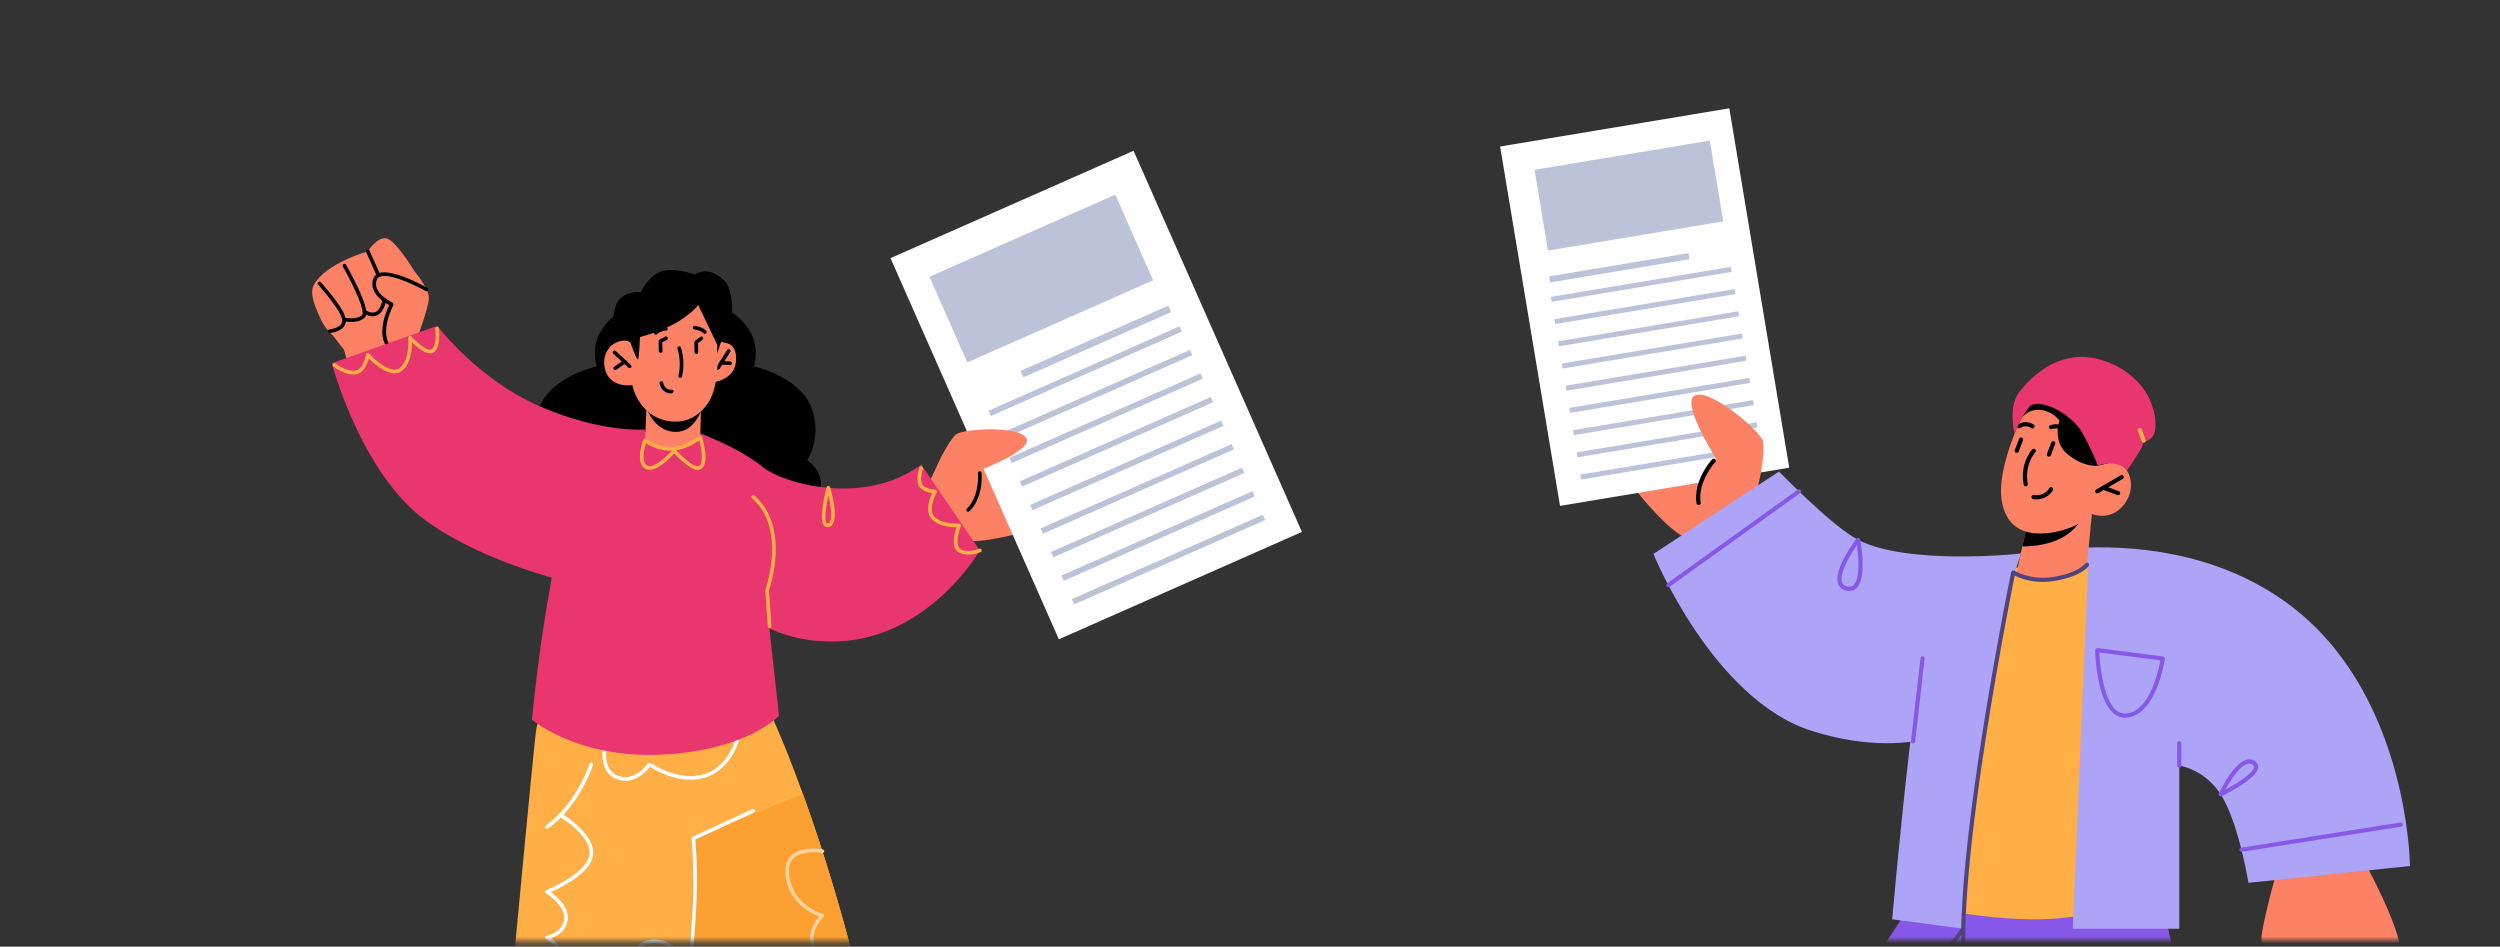 <svg width="375" height="142" fill="none" xmlns="http://www.w3.org/2000/svg"><rect width="100%" height="100%" fill="#333333" stroke="none"/><mask id="a" style="mask-type:alpha" maskUnits="userSpaceOnUse" x="214" y="7" width="161" height="135"><path transform="matrix(1 0 0 -1 214 141.026)" fill="#D9D9D9" d="M0 0h161v134.026H0z"/></mask><g mask="url(#a)"><path d="M242.597 69.784s8.948 13.269 13.444 11.525c4.496-1.747 6.753-4.342 6.753-4.342s3.418-12.747-1.138-13.603c-7.126-1.34-19.059 6.42-19.059 6.42" fill="#FC8165"/><path fill="#fff" d="m259.396 16.243-34.379 5.731 8.987 53.908 34.378-5.73z"/><path fill="#BCC2D8" d="m256.468 21.09-26.29 4.382 2.02 12.114 26.29-4.383z"/><path stroke="#BCC2D8" stroke-width=".921" d="m253.338 38.425-20.896 3.483"/><path stroke="#BCC2D8" stroke-width=".754" d="m259.687 40.403-27.012 4.503M260.243 43.734l-27.012 4.503M260.798 47.066l-27.012 4.503M261.353 50.397 234.341 54.9M261.909 53.729l-27.012 4.503M262.464 57.06l-27.012 4.503M263.019 60.392l-27.012 4.502M263.575 63.723l-27.012 4.503M264.13 67.054l-27.012 4.503"/><path d="M258.827 67.68s-6.323 4.566-3.692 9.889c2.63 5.322 8.034-2.192 8.034-2.192l.921-4.203-3.29-4.075-1.973.58Z" fill="#FC8165"/><path d="m254.787 75.759.043-.004a.312.312 0 0 0 .266-.353c-.45-3.21 2.169-6.057 2.196-6.085a.311.311 0 1 0-.455-.426c-.116.123-2.851 3.088-2.358 6.6a.31.31 0 0 0 .308.268" fill="#000"/><path d="M257.772 69.385s-5.878-9.099-3.488-10.081c2.39-.983 9.893 5.449 10.177 6.934.283 1.483-.371 4.936-.371 4.936l-6.318-1.79Z" fill="#FC8165"/><path d="M260.668 241.767h31.5s-1.518-39.034 0-45.855c1.244-5.59 5.044-12.852 6.406-15.329.298-.558.48-.868.48-.868l11.853 63.193 34.275-2.852s-20.036-104.227-21.93-109.155c-1.893-4.927-35.584 3.23-35.584 3.23s-4.215 6.25-9.363 14.472c-6.744 10.777-15.083 24.951-17.637 32.901-4.5 14.018 0 60.263 0 60.263" fill="#8758E7"/><path d="M248.017 83.089s8.917 21.959 23.877 26.59c16.526 5.116 24.853-2.274 24.853-2.274l5.808-24.316s-16.492 1.707-23.84-2.114c-3.925-2.042-11.867-10.24-11.867-10.24l-18.831 12.354" fill="#ADA4F7"/><path d="M339.234 141.128c.301 1.394 2.812 3.921 2.812 3.921s1.426 4.952 2.98 5.114c1.555.161 2.881-2.381 2.881-2.381s3.271.986 4.42.598c1.15-.39 6.706-1.598 7.682-4.669.978-3.074-5.601-14.939-5.601-14.939l-12.516.495s-2.957 10.467-2.658 11.861Z" fill="#FC8165"/><path d="m315.867 83.35-16.819 2.262-8.204 50.787s10.158 2.089 18.114 1.331c7.956-.758 10.049-1.896 10.049-1.896l-3.14-52.484Z" fill="#FFAF45"/><path d="M303.174 82.977c-.136.34-.247.647-.307.929 0 0-2.753 7.264-5.319 26.539-1.662 12.481-2.519 23.75-3.056 28.867l-10.66-1.416s3.977-45.838 6.824-49.616c2.15-2.857 9.406-4.741 12.518-5.303ZM361.497 129.902l-24.227 2.517s-1.476-9.081-4.171-13.27c-2.438-3.795-6.211-4.311-6.211-4.311v24.474h-15.98l2.257-53.21-.191-3.97c8.417-.275 21.379 1.048 31.877 9.721 16.467 13.61 16.646 38.049 16.646 38.049" fill="#ADA4F7"/><path d="m313.787 77.09-.746 7.625s-1.589 2.058-6.086 1.984c-3.35-.056-4.443-.92-4.443-.92l.841-3.818.826-3.72 8.228-.984 1.38-.168" fill="#FC8165"/><path d="M312.407 77.256c-.04.206-.144.444-.295.715-2.078 3.642-6.824 4.006-8.759 3.99l.826-3.72 8.228-.985" fill="#000"/><path d="M304.179 60.694s-4.938 9.168-3.881 14.634c1.059 5.467 5.995 5.026 8.994 4.232 2.998-.793 4.496-2.468 4.496-2.468s2.645 1.146 4.672-1.234c2.029-2.382 1.147-5.38-.351-6.172-1.5-.793-3.439.176-3.439.176l1.674-2.645s-4.937-14.547-12.165-6.523" fill="#FC8165"/><path d="m314.577 74.014.158-.042 3.677-2.134a.311.311 0 0 0 .113-.426.307.307 0 0 0-.425-.113l-3.678 2.134a.311.311 0 0 0-.113.426l.268.156" fill="#000"/><path d="M317.715 74.278a.312.312 0 0 0 .105-.604l-2.205-.804a.311.311 0 1 0-.212.585l2.204.803.108.02M310.202 65.35l.165-.048a.314.314 0 0 0 .099-.43c-.905-1.443-2.311-1.336-2.93-1.074a.31.31 0 0 0-.166.408c.067.16.249.234.406.167.053-.02 1.318-.519 2.162.83l.264.146M302.841 64.266l.174-.053c.862-.58 1.657-.029 1.691-.006a.31.31 0 0 0 .434-.072.31.31 0 0 0-.069-.432c-.047-.034-1.173-.838-2.405-.006a.313.313 0 0 0-.085.431l.26.138ZM303.865 72.948l.059-.006a.312.312 0 0 0 .246-.365c-.552-2.843 1.106-4.716 1.122-4.735a.313.313 0 0 0-.021-.44.309.309 0 0 0-.439.021c-.078.084-1.888 2.111-1.273 5.273.029.149.16.252.306.252M302.516 67.933a.311.311 0 0 0 .291-.201l.648-1.702a.312.312 0 0 0-.582-.222l-.648 1.702a.311.311 0 0 0 .18.403l.111.02M307.332 68.5a.312.312 0 0 0 .292-.2l.648-1.703a.311.311 0 0 0-.582-.221l-.649 1.701a.312.312 0 0 0 .18.403l.111.02" fill="#000"/><path d="M303.165 62.77s.977-1.452 2.881-1.28c1.903.173 2.883 1.621 2.883 1.621s-1.148 3.122 1.272 5.076c2.42 1.955 4.469 1.675 4.469 1.675l1.941-.485 1.645-2.606-4.856-6.382-6.39-3.33-3.898 2.899.053 2.812M305.436 74.905c.756 0 1.847-.282 2.49-1.36a.313.313 0 0 0-.11-.428.314.314 0 0 0-.427.108c-.776 1.31-2.305 1.029-2.321 1.025a.312.312 0 0 0-.12.61c.135.027.302.045.488.045" fill="#000"/><path d="M302.197 65.036s.913-2.478 2.199-3.997c1.286-1.519 6.301.86 8.011 3.997 1.709 3.138 2.263 4.826 2.263 4.826s1.219-.594 2.865-.212c1.278.296 1.512.952 1.512.952s2.164-3.158 2.337-3.831l.173-.674s.519.4 1.384-.667c.866-1.063.837-7.813-6.33-10.927-7.167-3.115-12.09 2.142-13.772 4.391-1.679 2.25-.642 6.142-.642 6.142" fill="#EA366E"/><path d="m294.181 140.263-.001 2.901-1.441-.939 1.442-1.962Zm.311 3.787.148-.037a.312.312 0 0 0 .163-.275v-4.426c.407-17.75 6.604-49.003 7.404-52.974.848.427 3.018 1.291 6.005.797 3.945-.651 5.04-2.178 5.086-2.244a.312.312 0 0 0-.08-.432.307.307 0 0 0-.431.077c-.01.013-1.031 1.383-4.677 1.984-3.58.586-5.93-.908-5.952-.923l-.291-.026-.185.223c-.071.344-7.044 34.445-7.499 53.413l-2.141 2.915-.055.241.136.205 2.198 1.431.171.051" fill="#50447E"/><path d="M278.531 81.77c.263 1.827.496 5.056-.484 5.996-.244.235-.559.304-.966.21-.404-.093-.657-.293-.773-.61-.464-1.274 1.175-4.07 2.223-5.595Zm-1.126 6.87c.415 0 .779-.145 1.072-.424 1.58-1.516.655-6.71.544-7.297a.31.31 0 0 0-.554-.13c-.36.48-3.494 4.737-2.744 6.79.188.516.608.864 1.217 1.005.161.037.316.056.465.056ZM337.394 114.54c.167 0 .323.047.469.14.225.144.248.271.243.367-.049.86-2.393 2.382-4.292 3.391.766-1.408 2.126-3.517 3.288-3.855l.292-.043Zm-4.294 4.923.135-.031c.901-.437 5.398-2.702 5.493-4.349.015-.259-.065-.632-.53-.927-.385-.245-.813-.302-1.271-.17-1.997.581-4.023 4.851-4.109 5.034a.312.312 0 0 0 .063.354l.219.089M286.959 111.526a.313.313 0 0 0 .31-.277l1.421-12.437a.313.313 0 0 0-.274-.346.31.31 0 0 0-.344.275l-1.422 12.438c-.02.17.104.326.273.345l.036.002ZM326.888 115.151c.172 0 .311-.14.311-.312v-3.355a.31.31 0 1 0-.623 0v3.355c0 .172.14.312.312.312Z" fill="#8758E7"/><path d="m321.557 66.41.108-.02a.312.312 0 0 0 .184-.4l-.591-1.603a.313.313 0 0 0-.585.217l.591 1.6a.313.313 0 0 0 .293.205" fill="#FFAF45"/><path d="m336.221 127.772.049-.003 23.888-3.772a.311.311 0 0 0-.097-.616l-23.888 3.772a.311.311 0 0 0 .048.619M324.066 99.046c-.274 1.475-1.627 7.653-5.088 7.979-.593.062-1.115-.122-1.593-.547-2.007-1.785-2.409-7.158-2.48-8.607l9.161 1.175Zm-5.297 8.613.266-.013c4.398-.415 5.65-8.48 5.701-8.821l-.059-.234-.209-.123-9.849-1.262-.25.078-.102.24c.006.29.186 7.179 2.704 9.419.534.475 1.138.716 1.798.716M250.249 88.079l.181-.058 19.596-14.064a.312.312 0 0 0-.363-.507l-19.596 14.064a.312.312 0 0 0-.071.435l.253.13Z" fill="#8758E7"/></g><mask id="b" style="mask-type:alpha" maskUnits="userSpaceOnUse" x="0" y="0" width="203" height="142"><path transform="matrix(-1 0 0 1 202.439 0)" fill="#D9D9D9" d="M0 0h202.439v141.294H0z"/></mask><g mask="url(#b)"><path d="M109.304 46.572s2.213 1.145 3.419 3.557c1.205 2.411.372 4.821.372 4.821s6.678 1.456 8.535 6.002c1.855 4.545-.557 8.071-.557 8.071s3.628 2.319 1.257 5.937c-2.371 3.618-24.635 0-24.635 0l7.524-29.78 4.085 1.392" fill="#000"/><path d="M93.292 46.572s-2.212 1.145-3.419 3.556c-1.205 2.412-.371 4.822-.371 4.822s-6.68 1.456-8.535 6.001c-1.855 4.546.556 8.072.556 8.072s-3.032 2.968-1.257 5.937c5.842 9.77 24.636 0 24.636 0l-7.525-29.78-4.085 1.392" fill="#000"/><path d="M156.501 78.937s-13 4.443-15.172.918c-2.171-3.525-2.371-6.47-2.371-6.47s4.269-10.495 7.832-8.72c5.569 2.777 9.711 14.272 9.711 14.272" fill="#FC8165"/><path d="M146.487 69.087s1.959 6.4-2.6 8.68c-4.558 2.279-4.36-5.666-4.36-5.666l1.548-3.353 4.362-1.082 1.05 1.421" fill="#FC8165"/><path d="m145.226 76.769.193-.081c2.158-2.149 1.825-5.596 1.809-5.743a.28.28 0 0 0-.299-.243.273.273 0 0 0-.245.3c.004.033.319 3.337-1.651 5.3a.273.273 0 0 0-.001.385l.194.082" fill="#000"/><path d="M71.269 204.434c-.285 1.209 26.2 1.903 27.102 1.014.911-.9 4.706-53.644 4.706-53.644s.115.49.297 1.368c.718 3.441 2.587 12.718 3.247 20.023.82 9.14 3.898 32.253 3.898 32.253h27.66s-1.379-23.442-7.771-51.787c-3.329-14.77-7.022-26.418-9.973-34.566-3.26-9.004-5.631-13.744-5.631-13.744s-32.241-13.106-34.44 4.626c-.719 5.767-8.81 93.237-9.095 94.457" fill="#FFAF45"/><path d="M93.797 117.124c1.856 0 3.235-1.518 3.692-2.096.974.623 4.911 2.895 8.695 1.467 3.201-1.211 4.635-4.713 4.978-6.592.203-1.112-.011-1.301-.081-1.362a.275.275 0 0 0-.387.024.272.272 0 0 0-.009.35c.076.255-.074 1.519-.729 2.989-.627 1.414-1.826 3.268-3.965 4.079-3.994 1.511-8.364-1.52-8.408-1.55l-.205-.046-.177.114c-.019.027-1.885 2.7-4.3 1.934-2.712-.859-1.882-4.478-1.844-4.631a.274.274 0 0 0-.202-.331.28.28 0 0 0-.33.203c-.01.042-.987 4.268 2.211 5.28.369.117.724.168 1.061.168" fill="#fff"/><path d="M103.077 151.803c.718 3.442 2.884 14.087 3.544 21.392.82 9.14 3.898 32.253 3.898 32.253h27.66s-1.379-23.443-7.771-51.787c-3.329-14.77-7.022-26.418-9.973-34.566l-16.424 6.664.069.8-1.003 25.244" fill="#FCA032"/><path d="M103.077 152.081a.274.274 0 0 0 .273-.253c.008-.114.872-11.477 1.122-16.518a73.497 73.497 0 0 0-.172-9.383l8.787-4.052a.273.273 0 0 0 .133-.363.27.27 0 0 0-.362-.133l-8.963 4.132a.273.273 0 0 0-.157.275c.005.045.437 4.484.188 9.497-.251 5.034-1.113 16.389-1.122 16.504a.275.275 0 0 0 .253.293l.02.001" fill="#fff"/><path d="m106.347 65.763 8.164 20.415 2.341 21.203s-4.855 5.217-17.577 5.816c-12.721.6-19.476-5.244-19.476-5.244s3.806-42.482 12.383-43.167c6.69-.533 14.165.977 14.165.977" fill="#EA366E"/><path d="m138.183 69.695 8.796 12.876s-8.069 14.014-22.732 13.653c-17.713-.434-19.98-17.437-19.98-17.437l.155-14s6.172 2.156 10.13 5.365c2.804 2.275 15.034 5.934 23.631-.457" fill="#EA366E"/><path d="m82.045 124.319.16-.053c4.777-3.449 6.665-9.28 6.744-9.528a.276.276 0 0 0-.18-.344.277.277 0 0 0-.342.18c-.019.058-1.916 5.907-6.543 9.249a.275.275 0 0 0-.06.383l.22.113Z" fill="#fff"/><path d="M124.263 74.299c.314 1.332.626 3.227.21 3.972-.078.14-.171.22-.295.252-.109.026-.144-.004-.163-.024-.396-.394-.135-2.435.248-4.2Zm-.159 4.782.213-.029c.27-.07.484-.244.635-.515.759-1.359-.317-5.026-.442-5.44-.036-.116-.138-.184-.267-.194a.274.274 0 0 0-.26.205c-.212.813-1.226 4.91-.355 5.779a.657.657 0 0 0 .476.194M115.446 94.23l.02-.001a.273.273 0 0 0 .253-.292l-.378-5.362c.274-.798 3.152-9.61-2.19-14.25a.273.273 0 0 0-.359.413c5.285 4.59 2.047 13.614 2.014 13.705l-.015.113.382 5.42c.01.144.131.254.273.254" fill="#FFAF45"/><path d="M51.599 52.436s8.173 33.136 29.109 28.924c21.922-4.41-1.661-18.61-1.661-18.61l-17.6-13.879-9.848 3.565Z" fill="#FC8165"/><path d="M62.405 51.236s1.936-5.141 1.923-6.578c-.012-1.436-2.075-3.848-2.075-3.848s-2.933-4.886-4.348-5.068c-1.414-.183-2.723 1.967-2.723 1.967s-6.345 1.731-8.123 5.063c-1.777 3.33 7.022 12.484 7.022 12.484l6.515-.039 1.81-3.98" fill="#FC8165"/><path d="M47.028 45.093s1.743 6.214 4.453 5.515c2.712-.7 6.628-3.103 6.628-3.103l-2.482-7.646-8.599 5.234" fill="#FC8165"/><path d="m59.144 53.044.23-.123a.274.274 0 0 0-.08-.38c-2.909-1.893-.312-6.725-.287-6.774l.02-.219-.149-.163c-.03-.013-3.124-1.406-2.347-3.437a.764.764 0 0 1 .49-.462c1.509-.539 5.442 1.39 6.832 2.18a.275.275 0 0 0 .372-.102.274.274 0 0 0-.103-.374c-.212-.12-5.245-2.953-7.284-2.219-.4.144-.675.406-.819.78-.718 1.88 1.112 3.373 2.377 4.01-.54 1.099-2.35 5.319.6 7.238l.148.045ZM52.644 48.288c.766 0 1.73-.15 2.176-.827.731-1.109-2.051-6.215-2.92-7.755a.274.274 0 0 0-.478.27c1.705 3.014 3.314 6.617 2.94 7.183-.484.737-2.122.608-2.713.497-.142-.034-.291.068-.32.217a.273.273 0 0 0 .218.32 6.31 6.31 0 0 0 1.097.096Z" fill="#000"/><path d="m49.475 49.937.023-.002c.057-.005 1.412-.126 2.052-.907a1.46 1.46 0 0 0 .32-1.135c-.187-1.616-3.6-5.395-3.746-5.554a.275.275 0 0 0-.387-.02.275.275 0 0 0-.017.388c.955 1.054 3.468 4.052 3.607 5.25a.917.917 0 0 1-.2.723c-.492.602-1.663.709-1.674.71a.274.274 0 0 0 .022.547M55.886 47.432c.191 0 .39-.03.59-.108.71-.275 1.196-1.048 1.44-2.296a.274.274 0 1 0-.537-.107c-.206 1.052-.575 1.688-1.098 1.892-.674.263-1.44-.288-1.447-.294a.279.279 0 0 0-.384.058.274.274 0 0 0 .058.383c.032.024.646.472 1.378.472M56.779 41.572l.111-.024a.275.275 0 0 0 .14-.361l-1.597-3.589a.274.274 0 0 0-.5.222l1.596 3.59a.273.273 0 0 0 .25.162Z" fill="#000"/><path d="M105.51 51.701s4.663-1.803 4.898 1.769c.272 4.136-4.657 4.002-4.657 4.002l-.241-5.771Z" fill="#FC8165"/><path d="m107.679 55.494.232-.13 1.625-2.573a.273.273 0 0 0-.086-.377.272.272 0 0 0-.377.085l-1.625 2.575a.272.272 0 0 0 .086.376l.145.044Z" fill="#000"/><path d="M109.491 54.767a.273.273 0 0 0 .013-.547l-1.31-.066c-.163-.026-.279.108-.287.258a.273.273 0 0 0 .26.287l1.309.067.015.001Z" fill="#000"/><path d="m96.964 61.219-.206 4.824s1.794 1.066 4.078 1.185c3.086.159 4.192-1.67 4.192-1.67l.176-5.657-8.24 1.318" fill="#FC8165"/><path d="M96.965 61.212s1.342 3.957 4.864 3.544c2.84-.333 3.79-4.384 3.79-4.384l-8.654.84" fill="#000"/><path d="M107.107 47.804s1.71 8.901-.955 12.725c-2.859 4.1-7.184 2.697-8.776 1.383-2.147-1.773-2.517-4.14-2.517-4.14s-3.053.498-3.978-2.01c-.972-2.634.99-4.664 2.51-4.735 1.52-.071 1.688.212 1.688.212l-.35-2.79s9.575-9.927 12.378-.645" fill="#FC8165"/><path d="m94.452 55.224.202-.089a.272.272 0 0 0-.016-.386l-2.27-2.087a.275.275 0 0 0-.387.015.273.273 0 0 0 .017.387l2.27 2.087.184.073" fill="#000"/><path d="m92.278 55.52.157-.05 1.418-.99a.277.277 0 0 0 .068-.382.275.275 0 0 0-.383-.067l-1.418.99a.275.275 0 0 0-.067.383l.225.116M102.035 56.68a.275.275 0 0 0 .266-.212c.544-2.329-.138-4.258-.167-4.339a.27.27 0 0 0-.351-.163.273.273 0 0 0-.164.35c.007.018.655 1.862.15 4.028a.274.274 0 0 0 .203.328l.063.008ZM105.715 50.08l.186-.074a.272.272 0 0 0 .014-.386c-.578-.624-1.642-.728-1.687-.731-.169-.025-.283.097-.297.246a.272.272 0 0 0 .246.298c.01.001.902.09 1.338.559l.2.088M98.37 50.218l.196-.084c.44-.47 1.336-.555 1.343-.556a.269.269 0 0 0 .244-.29c-.015-.146-.13-.249-.29-.242-.046.004-1.106.103-1.687.722a.268.268 0 0 0 .012.378l.183.072ZM100.591 59.007l.197-.014a.275.275 0 0 0 .228-.313.268.268 0 0 0-.311-.228c-.097.01-.961.103-1.239-1.063a.274.274 0 0 0-.533.126c.284 1.19 1.12 1.492 1.658 1.492M104.457 53.088h.006a.276.276 0 0 0 .268-.28l-.032-1.345.681-.495a.274.274 0 0 0-.321-.443l-.799.58-.112.227.035 1.488c.004.15.125.268.274.268M99.098 52.943h.007a.274.274 0 0 0 .267-.28l-.032-1.32.673-.355a.273.273 0 1 0-.254-.483l-.823.433a.274.274 0 0 0-.147.249l.035 1.489a.274.274 0 0 0 .274.267" fill="#000"/><path d="M94.564 51.368s.825 2.46 1.12 2.539c.18.048.313-3.344.313-3.344s3.568-.93 5.879-2.414c2.312-1.484 2.851-2.411 2.851-2.411l2.85 5.97v1.319l.602-1.78 1.125.301s1.635-7.388-.812-9.614c-2.449-2.226-4.29-.743-4.29-.743s-3.033-1.155-5.002-.484c-1.97.67-3.082 3.133-3.082 3.133s-1.716-.329-3.132.97c-1.415 1.298-1.144 6.897-1.144 6.897s1.647-1.146 2.722-.34" fill="#000"/><path d="M96.758 64.422s-6.472.566-15.791-3.47c-9.319-4.036-15.37-12.08-15.37-12.08l-15.831 5.622s4.413 16.67 14.222 23.684c10.7 7.65 26.633 10.36 26.633 10.36l6.137-24.116" fill="#EA366E"/><path d="M100.775 67.594c-.794.89-2.725 2.732-3.685 2.24-.904-.461-.514-2.355-.192-3.366 1.388.899 2.703 1.172 3.877 1.126Zm4.106-1.557c.266 1.016.624 2.871.203 3.616a.51.51 0 0 1-.331.271c-.654.166-2.283-1.267-3.313-2.392 1.625-.24 2.871-1.057 3.441-1.495Zm-.216 4.444.221-.025a1.06 1.06 0 0 0 .675-.532c.688-1.22-.171-4.12-.269-4.447l-.193-.184-.26.066c-.148.144-3.697 3.453-7.924.46l-.238-.04-.176.166c-.055.144-1.318 3.53.34 4.377 1.401.72 3.586-1.518 4.296-2.312.68.73 2.418 2.47 3.528 2.47" fill="#FFAF45"/><path d="M127.273 145.344c.286 0 .468-.02.498-.023a.272.272 0 0 0 .242-.301c-.016-.15-.138-.264-.301-.242-.033.001-3.286.321-5.067-2.172-1.738-2.435.801-4.984.911-5.092l.072-.266-.198-.194c-.181-.045-4.43-1.159-5.042-5.721-.154-1.155.078-2.035.69-2.614 1.367-1.294 4.206-.772 4.235-.768a.274.274 0 0 0 .103-.538c-.13-.024-3.141-.579-4.713.906-.749.708-1.036 1.746-.857 3.086.545 4.065 3.855 5.617 5.035 6.046-.7.846-2.301 3.203-.681 5.474 1.55 2.168 4.019 2.419 5.073 2.419" fill="#FFD39F"/><path d="M78.25 151.617c1.823 0 4.496-.589 6.012-3.666 1.941-3.942-.46-6.372-1.574-7.229.822-.281 2.223-1.009 2.469-2.73.273-1.918-1.648-3.53-2.54-4.164 1.505-.669 6.052-2.901 6.342-5.597.345-3.178-4.535-6.081-4.745-6.204a.278.278 0 0 0-.374.099.276.276 0 0 0 .098.375c.047.027 4.784 2.844 4.478 5.671-.307 2.842-6.412 5.324-6.473 5.349a.273.273 0 0 0-.04.488c.03.018 3.006 1.834 2.711 3.905-.291 2.047-2.516 2.414-2.61 2.427a.272.272 0 0 0-.228.222.272.272 0 0 0 .136.289c.167.093 4.082 2.343 1.86 6.857-2.239 4.545-7.103 3.214-7.307 3.156a.27.27 0 0 0-.34.188.274.274 0 0 0 .188.338c.022.005.82.226 1.936.226M101.231 176.496a.274.274 0 0 0 .012-.547c-.057-.003-5.77-.306-7.222-2.925-.307-.554-.368-1.102-.184-1.669.539-1.682 3.013-2.878 3.038-2.89a.273.273 0 0 0-.061-.515c-.096-.019-9.482-2.082-10.349-9.768-.212-1.891.236-3.473 1.333-4.704 2.618-2.93 8.104-2.968 8.159-2.968l.225-.118.03-.252c-.018-.051-1.902-5.101-.489-7.467.396-.664 1.005-1.042 1.862-1.156 4.419-.605 5.547 5.108 5.591 5.351a.275.275 0 0 0 .319.219.273.273 0 0 0 .22-.318c-.013-.065-1.242-6.448-6.202-5.796-1.02.136-1.779.614-2.26 1.419-1.331 2.229-.103 6.336.32 7.581-1.339.059-5.785.458-8.182 3.139-1.207 1.353-1.702 3.078-1.47 5.133.77 6.823 7.856 9.41 10.103 10.063-.839.501-2.276 1.527-2.709 2.88-.228.71-.152 1.417.227 2.102 1.599 2.885 7.428 3.195 7.676 3.205l.013.001" fill="#fff"/><path d="M145.226 83.19c.95 0 1.802-.345 1.856-.367a.273.273 0 0 0-.207-.506c-.018.007-1.774.71-2.839.024-.826-.535-.184-2.71.105-3.43l-.034-.265-.241-.111c-.025.001-2.428.172-3.652-.993-1.161-1.106.286-3.645.3-3.67l.003-.27-.229-.142c-.013 0-1.36-.064-1.898-.713-.431-.522-.1-1.983.051-2.454a.275.275 0 0 0-.523-.167c-.069.215-.649 2.126.051 2.97.478.578 1.359.792 1.881.868-.4.832-1.187 2.856-.013 3.974 1.079 1.029 2.849 1.156 3.653 1.156-.306.897-.866 2.985.249 3.706.454.293.984.39 1.487.39M53.14 56.17c1.332 0 1.954-1.557 2.191-2.385.903.893 3.317 3.013 4.887 1.891 1.363-.979 1.575-3.175 1.588-4.318.812.793 2.31 2.043 3.202 1.524 1.134-.665.863-3.303.83-3.602a.264.264 0 0 0-.304-.24.273.273 0 0 0-.24.304c.113.991.061 2.7-.562 3.064-.572.34-2.104-.93-3.016-1.93a.272.272 0 0 0-.311-.067.276.276 0 0 0-.165.274c.004.033.255 3.401-1.34 4.545-1.276.916-3.69-1.264-4.514-2.177a.282.282 0 0 0-.279-.08.276.276 0 0 0-.195.216c-.004.024-.454 2.433-1.773 2.433-1.451 0-2.77-1.072-2.784-1.083a.273.273 0 0 0-.386.037.273.273 0 0 0 .037.385c.06.05 1.488 1.21 3.133 1.21" fill="#FFAF45"/><path fill="#fff" d="m133.574 38.72 36.46-16.106 25.255 57.172-36.46 16.106z"/><path fill="#BCC2D8" d="m139.414 41.515 27.881-12.316 5.675 12.847-27.88 12.316z"/><path stroke="#BCC2D8" stroke-width="1.053" d="m153.29 56.121 22.162-9.789"/><path stroke="#BCC2D8" stroke-width=".862" d="m148.462 61.997 28.648-12.654M150.023 65.53l28.648-12.654M151.584 69.064l28.647-12.655M153.145 72.597l28.647-12.655M154.705 76.13l28.648-12.655M156.266 79.663l28.647-12.655M157.827 83.196l28.647-12.655M159.387 86.729l28.648-12.655M160.948 90.262l28.647-12.654"/><path d="M146.326 70.799s8.737-3.179 7.61-5.09c-1.125-1.91-9.593-1.4-10.556-.531-.965.869-2.305 3.57-2.305 3.57l5.251 2.051Z" fill="#FC8165"/></g></svg>